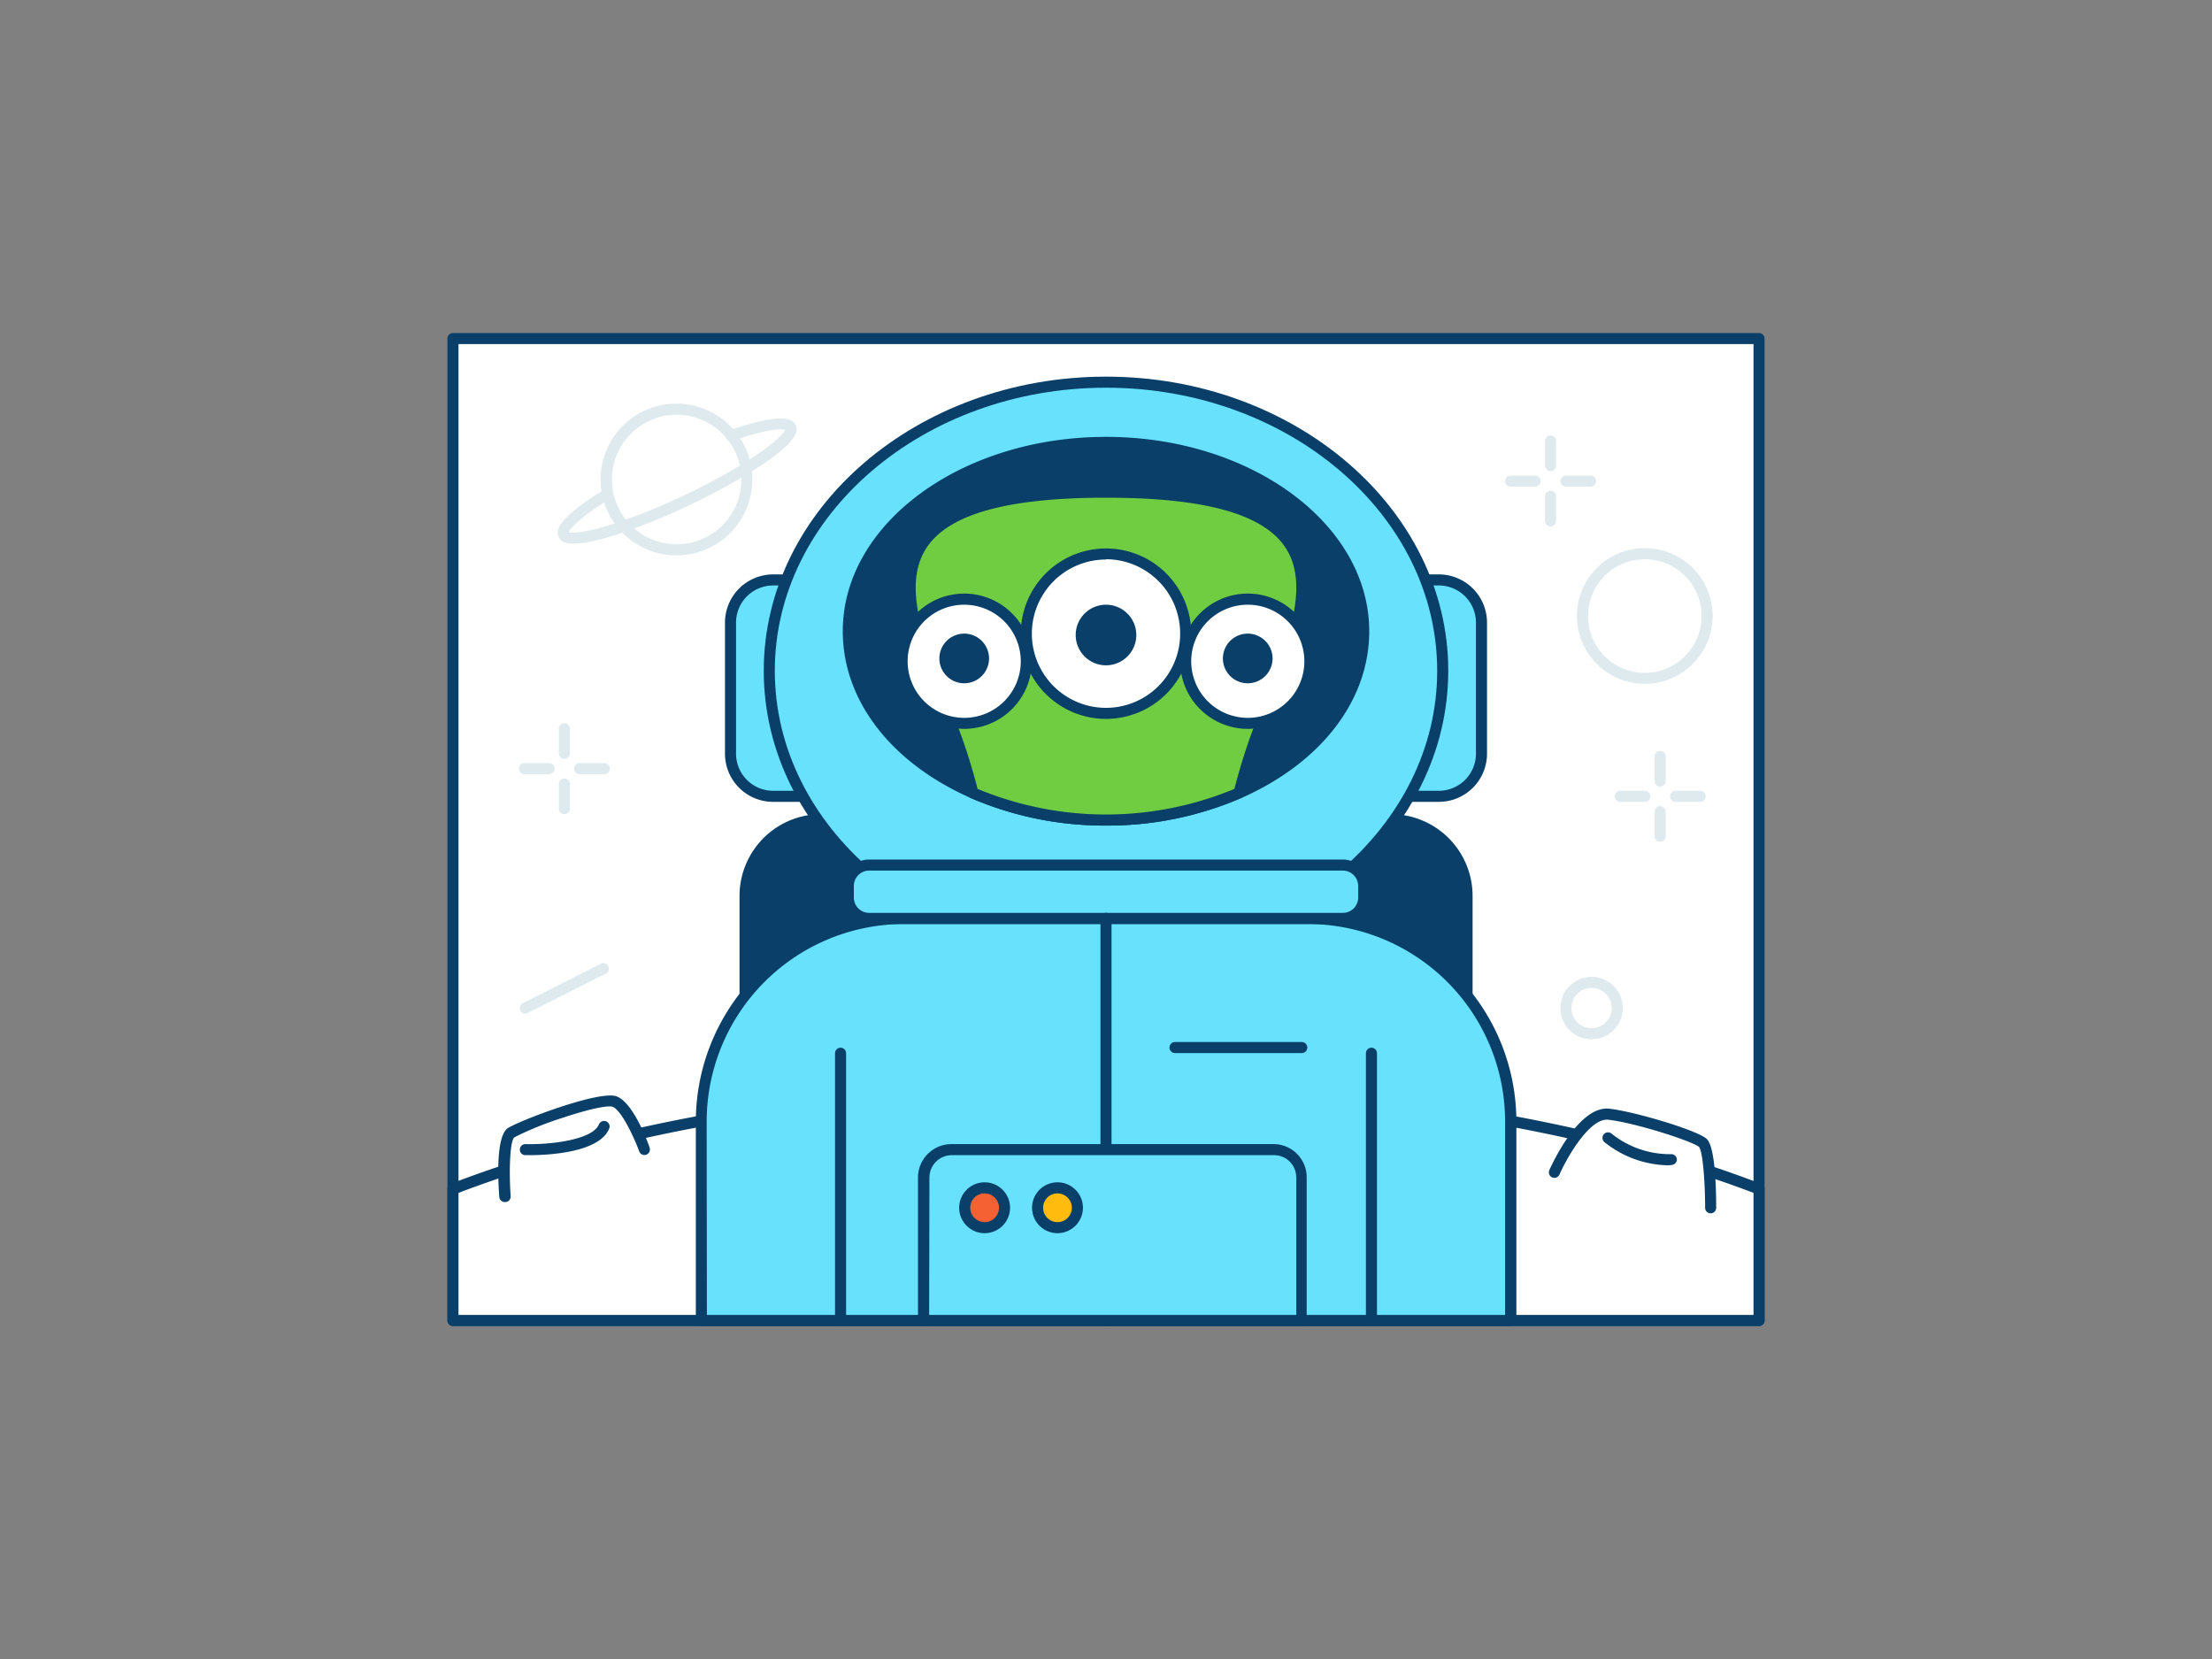 <svg xmlns="http://www.w3.org/2000/svg" viewBox="0 0 400 300"><rect x="0" y="0" width="400" height="300" fill="#808080" stroke="none"/><g id="_279_alien_outline" data-name="#279_alien_outline"><rect x="81.91" y="61.22" width="236.18" height="177.56" fill="#fff"/><path d="M318.09,239.78H81.91a1,1,0,0,1-1-1V61.22a1,1,0,0,1,1-1H318.09a1,1,0,0,1,1,1V238.78A1,1,0,0,1,318.09,239.78Zm-235.18-2H317.09V62.22H82.91Z" fill="#093f68"/><path d="M318.09,215v23.76H81.91V215c29.77-11.49,71.67-18.64,118.09-18.64S288.32,203.53,318.09,215Z" fill="#fff"/><path d="M318.09,239.78H81.91a1,1,0,0,1-1-1V215a1,1,0,0,1,.64-.94C112.8,202,154.87,195.38,200,195.38s87.2,6.64,118.45,18.7a1,1,0,0,1,.64.94v23.76A1,1,0,0,1,318.09,239.78Zm-235.18-2H317.09V215.71c-31-11.83-72.51-18.33-117.09-18.33s-86.13,6.5-117.09,18.33Z" fill="#093f68"/><path d="M148.51,148.29h103a13.79,13.79,0,0,1,13.79,13.79v51a0,0,0,0,1,0,0H134.73a0,0,0,0,1,0,0v-51A13.79,13.79,0,0,1,148.51,148.29Z" fill="#093f68"/><path d="M265.27,214H134.73a1,1,0,0,1-1-1v-51a14.8,14.8,0,0,1,14.78-14.78h103a14.8,14.8,0,0,1,14.78,14.78v51A1,1,0,0,1,265.27,214Zm-129.54-2H264.27v-50a12.79,12.79,0,0,0-12.78-12.78h-103a12.79,12.79,0,0,0-12.78,12.78Z" fill="#093f68"/><path d="M139.81,104.87h13.6a0,0,0,0,1,0,0V144a0,0,0,0,1,0,0h-13.6a7.71,7.71,0,0,1-7.71-7.71V112.58A7.71,7.71,0,0,1,139.81,104.87Z" fill="#68e1fd"/><path d="M153.4,145H139.81a8.71,8.71,0,0,1-8.71-8.71V112.58a8.72,8.72,0,0,1,8.71-8.71H153.4a1,1,0,0,1,1,1V144A1,1,0,0,1,153.4,145Zm-13.59-39.13a6.72,6.72,0,0,0-6.71,6.71v23.71a6.72,6.72,0,0,0,6.71,6.71H152.4V105.87Z" fill="#093f68"/><path d="M246.6,104.87h13.6a7.71,7.71,0,0,1,7.71,7.71v23.71a7.71,7.71,0,0,1-7.71,7.71H246.6a0,0,0,0,1,0,0V104.87A0,0,0,0,1,246.6,104.87Z" fill="#68e1fd"/><path d="M260.19,145H246.6a1,1,0,0,1-1-1V104.87a1,1,0,0,1,1-1h13.59a8.72,8.72,0,0,1,8.71,8.71v23.71A8.71,8.71,0,0,1,260.19,145Zm-12.59-2h12.59a6.72,6.72,0,0,0,6.71-6.71V112.58a6.72,6.72,0,0,0-6.71-6.71H247.6Z" fill="#093f68"/><ellipse cx="200" cy="121.3" rx="60.89" ry="52.19" fill="#68e1fd"/><path d="M200,174.49c-34.13,0-61.89-23.86-61.89-53.19S165.87,68.11,200,68.11,261.89,92,261.89,121.3,234.13,174.49,200,174.49Zm0-104.38c-33,0-59.89,23-59.89,51.19S167,172.49,200,172.49s59.89-23,59.89-51.19S233,70.11,200,70.11Z" fill="#093f68"/><path d="M246.6,114.13c0,12.4-9,23.26-22.51,29.24a61.44,61.44,0,0,1-48.18,0c-13.49-6-22.51-16.84-22.51-29.24C153.4,95.26,174.27,80,200,80S246.6,95.26,246.6,114.13Z" fill="#093f68"/><path d="M200,149.29a61,61,0,0,1-24.5-5c-14.46-6.41-23.1-17.68-23.1-30.15C152.4,94.75,173.75,79,200,79s47.6,15.77,47.6,35.15c0,12.47-8.64,23.74-23.1,30.15A61,61,0,0,1,200,149.29ZM200,81c-25.14,0-45.6,14.87-45.6,33.15,0,11.65,8.19,22.24,21.92,28.32a60.35,60.35,0,0,0,47.36,0c13.73-6.08,21.92-16.67,21.92-28.32C245.6,95.85,225.14,81,200,81Z" fill="#093f68"/><path d="M163.52,166.08h73a36.69,36.69,0,0,1,36.69,36.69v36a0,0,0,0,1,0,0H126.82a0,0,0,0,1,0,0v-36A36.69,36.69,0,0,1,163.52,166.08Z" fill="#68e1fd"/><path d="M273.17,239.78H126.83a1,1,0,0,1-1-1v-36a37.73,37.73,0,0,1,37.69-37.69h73a37.73,37.73,0,0,1,37.69,37.69v36A1,1,0,0,1,273.17,239.78Zm-145.34-2H272.17v-35a35.73,35.73,0,0,0-35.69-35.69h-73a35.73,35.73,0,0,0-35.69,35.69Z" fill="#093f68"/><rect x="153.4" y="156.43" width="93.19" height="9.65" rx="3.77" fill="#68e1fd"/><path d="M242.82,167.08H157.18a4.78,4.78,0,0,1-4.78-4.77V160.2a4.78,4.78,0,0,1,4.78-4.77h85.64a4.78,4.78,0,0,1,4.78,4.77v2.11A4.78,4.78,0,0,1,242.82,167.08Zm-85.64-9.65a2.78,2.78,0,0,0-2.78,2.77v2.11a2.78,2.78,0,0,0,2.78,2.77h85.64a2.78,2.78,0,0,0,2.78-2.77V160.2a2.78,2.78,0,0,0-2.78-2.77Z" fill="#093f68"/><path d="M200,239.78a1,1,0,0,1-1-1v-72.7a1,1,0,0,1,2,0v72.7A1,1,0,0,1,200,239.78Z" fill="#093f68"/><path d="M152,239.78a1,1,0,0,1-1-1V190.46a1,1,0,0,1,2,0v48.32A1,1,0,0,1,152,239.78Z" fill="#093f68"/><path d="M248,239.78a1,1,0,0,1-1-1V190.46a1,1,0,0,1,2,0v48.32A1,1,0,0,1,248,239.78Z" fill="#093f68"/><path d="M224.09,143.37a61.44,61.44,0,0,1-48.18,0C170.93,119.55,142.75,89,200,89S229.07,119.55,224.09,143.37Z" fill="#70cc40"/><path d="M200,149.29a61,61,0,0,1-24.5-5,1,1,0,0,1-.57-.71c-1.07-5.12-3.28-10.67-5.41-16-4.51-11.35-8.76-22.06-3.54-29.76,4.48-6.6,15.6-9.8,34-9.8s29.54,3.2,34,9.8c5.22,7.7,1,18.41-3.54,29.76-2.13,5.37-4.34,10.92-5.41,16a1,1,0,0,1-.57.71A61,61,0,0,1,200,149.29Zm-23.22-6.63a60.54,60.54,0,0,0,46.44,0,107.77,107.77,0,0,1,5.4-15.87c4.31-10.84,8.37-21.07,3.74-27.9C228.29,92.89,217.7,90,200,90s-28.29,2.92-32.36,8.92c-4.63,6.83-.57,17.06,3.74,27.9A107.77,107.77,0,0,1,176.78,142.66Zm47.31.71h0Z" fill="#093f68"/><circle cx="200" cy="114.54" r="14.41" fill="#fff"/><path d="M200,130a15.41,15.41,0,1,1,15.41-15.41A15.42,15.42,0,0,1,200,130Zm0-28.82a13.41,13.41,0,1,0,13.41,13.41A13.43,13.43,0,0,0,200,101.13Z" fill="#093f68"/><circle cx="200" cy="114.84" r="4.48" fill="#093f68"/><path d="M200,120.31a5.48,5.48,0,1,1,5.48-5.47A5.48,5.48,0,0,1,200,120.31Zm0-9a3.48,3.48,0,1,0,3.48,3.48A3.48,3.48,0,0,0,200,111.36Z" fill="#093f68"/><circle cx="174.36" cy="119.58" r="11.23" fill="#fff"/><path d="M174.36,131.8a12.23,12.23,0,1,1,12.23-12.22A12.24,12.24,0,0,1,174.36,131.8Zm0-22.45a10.23,10.23,0,1,0,10.23,10.23A10.24,10.24,0,0,0,174.36,109.35Z" fill="#093f68"/><circle cx="174.36" cy="119.07" r="3.49" fill="#093f68"/><path d="M174.36,123.56a4.49,4.49,0,1,1,4.49-4.49A4.49,4.49,0,0,1,174.36,123.56Zm0-7a2.49,2.49,0,1,0,2.49,2.49A2.49,2.49,0,0,0,174.36,116.58Z" fill="#093f68"/><circle cx="225.64" cy="119.58" r="11.23" fill="#fff"/><path d="M225.64,131.8a12.23,12.23,0,1,1,12.23-12.22A12.23,12.23,0,0,1,225.64,131.8Zm0-22.45a10.23,10.23,0,1,0,10.23,10.23A10.24,10.24,0,0,0,225.64,109.35Z" fill="#093f68"/><circle cx="225.64" cy="119.07" r="3.49" fill="#093f68"/><path d="M225.64,123.56a4.49,4.49,0,1,1,4.48-4.49A4.5,4.5,0,0,1,225.64,123.56Zm0-7a2.49,2.49,0,1,0,2.48,2.49A2.5,2.5,0,0,0,225.64,116.58Z" fill="#093f68"/><path d="M172.07,207.89h58.29a5,5,0,0,1,5,5v25.85a0,0,0,0,1,0,0H167a0,0,0,0,1,0,0V212.94A5,5,0,0,1,172.07,207.89Z" fill="#68e1fd"/><path d="M235.4,239.78H167a1,1,0,0,1-1-1V212.94a6.06,6.06,0,0,1,6-6.05h58.29a6,6,0,0,1,6,6.05v25.84A1,1,0,0,1,235.4,239.78Zm-67.38-2H234.4V212.94a4,4,0,0,0-4-4.05H172.07a4.05,4.05,0,0,0-4,4.05Z" fill="#093f68"/><circle cx="178.05" cy="218.41" r="3.6" fill="#f56132"/><path d="M178.05,223a4.6,4.6,0,1,1,4.6-4.6A4.6,4.6,0,0,1,178.05,223Zm0-7.2a2.6,2.6,0,1,0,2.6,2.6A2.6,2.6,0,0,0,178.05,215.81Z" fill="#093f68"/><circle cx="191.24" cy="218.41" r="3.6" fill="#ffbc0e"/><path d="M191.24,223a4.6,4.6,0,1,1,4.59-4.6A4.61,4.61,0,0,1,191.24,223Zm0-7.2a2.6,2.6,0,1,0,2.59,2.6A2.61,2.61,0,0,0,191.24,215.81Z" fill="#093f68"/><path d="M235.4,190.43H212.48a1,1,0,1,1,0-2H235.4a1,1,0,1,1,0,2Z" fill="#093f68"/><path d="M91.29,216.37s-.79-10.2,1.08-11.52,16.15-6.59,18.78-5.66,5.44,8.7,5.44,8.7" fill="#fff"/><path d="M91.29,217.37a1,1,0,0,1-1-.92c-.25-3.24-.6-10.93,1.51-12.42,1.82-1.27,16.52-6.91,19.68-5.78,2.93,1.05,5.55,7.93,6,9.3a1,1,0,0,1-1.88.68c-1.11-3-3.34-7.56-4.84-8.1-.54-.19-3,0-9,2A57.11,57.11,0,0,0,93,205.67c-.74.62-1,5.58-.66,10.62a1,1,0,0,1-.92,1.08Z" fill="#093f68"/><path d="M297.43,123.66a12.27,12.27,0,1,1,12.27-12.27A12.28,12.28,0,0,1,297.43,123.66Zm0-22.53a10.27,10.27,0,1,0,10.27,10.26A10.27,10.27,0,0,0,297.43,101.13Z" fill="#dfeaef"/><circle cx="287.81" cy="182.29" r="4.64" fill="#fff"/><path d="M287.81,187.93a5.64,5.64,0,1,1,5.64-5.64A5.65,5.65,0,0,1,287.81,187.93Zm0-9.28a3.64,3.64,0,1,0,3.64,3.64A3.65,3.65,0,0,0,287.81,178.65Z" fill="#dfeaef"/><path d="M122.36,100.43a13.72,13.72,0,1,1,12.37-19.58h0a13.72,13.72,0,0,1-12.37,19.58Zm0-25.43a11.71,11.71,0,1,0,10.59,6.7h0A11.75,11.75,0,0,0,122.33,75Z" fill="#dfeaef"/><path d="M103.73,98.31c-2.12,0-2.49-.79-2.69-1.2-.35-.75-1.29-2.73,8.33-8.66a1,1,0,0,1,1,1.7c-5.6,3.46-7.25,5.43-7.51,6.07.67.22,3.27.19,9.6-2a112.44,112.44,0,0,0,11.2-4.62,109.56,109.56,0,0,0,10.66-5.73c5.71-3.51,7.38-5.5,7.63-6.15-.65-.21-3.22-.19-9.44,2a1,1,0,1,1-.65-1.89c10.67-3.67,11.61-1.69,12-1s1.3,2.75-8.45,8.75a116,116,0,0,1-10.86,5.83,115.32,115.32,0,0,1-11.39,4.7C108.31,97.79,105.44,98.31,103.73,98.31Z" fill="#dfeaef"/><path d="M300.21,142.23a1,1,0,0,1-1-1v-4.44a1,1,0,0,1,2,0v4.44A1,1,0,0,1,300.21,142.23Z" fill="#dfeaef"/><path d="M300.21,152.22a1,1,0,0,1-1-1v-4.44a1,1,0,0,1,2,0v4.44A1,1,0,0,1,300.21,152.22Z" fill="#dfeaef"/><path d="M307.43,145H303a1,1,0,0,1,0-2h4.44a1,1,0,0,1,0,2Z" fill="#dfeaef"/><path d="M297.43,145H293a1,1,0,0,1,0-2h4.43a1,1,0,0,1,0,2Z" fill="#dfeaef"/><path d="M280.39,85.19a1,1,0,0,1-1-1V79.75a1,1,0,0,1,2,0v4.44A1,1,0,0,1,280.39,85.19Z" fill="#dfeaef"/><path d="M280.39,95.19a1,1,0,0,1-1-1V89.75a1,1,0,0,1,2,0v4.44A1,1,0,0,1,280.39,95.19Z" fill="#dfeaef"/><path d="M287.61,88h-4.44a1,1,0,0,1,0-2h4.44a1,1,0,0,1,0,2Z" fill="#dfeaef"/><path d="M277.61,88h-4.44a1,1,0,0,1,0-2h4.44a1,1,0,0,1,0,2Z" fill="#dfeaef"/><path d="M102.05,137.23a1,1,0,0,1-1-1v-4.44a1,1,0,0,1,2,0v4.44A1,1,0,0,1,102.05,137.23Z" fill="#dfeaef"/><path d="M102.05,147.22a1,1,0,0,1-1-1v-4.44a1,1,0,0,1,2,0v4.44A1,1,0,0,1,102.05,147.22Z" fill="#dfeaef"/><path d="M109.27,140h-4.44a1,1,0,1,1,0-2h4.44a1,1,0,0,1,0,2Z" fill="#dfeaef"/><path d="M99.27,140H94.83a1,1,0,1,1,0-2h4.44a1,1,0,0,1,0,2Z" fill="#dfeaef"/><line x1="109.1" y1="175.17" x2="95" y2="182.29" fill="#fff"/><path d="M95,183.29a1,1,0,0,1-.45-1.89l14.09-7.13a1,1,0,0,1,.91,1.79l-14.1,7.12A.88.88,0,0,1,95,183.29Z" fill="#dfeaef"/><path d="M281.09,212s4.9-11.08,9.82-10.51,15.62,3.92,17,5.19,1.4,11.77,1.4,11.77" fill="#fff"/><path d="M309.34,219.41a1,1,0,0,1-1-1c0-4.7-.44-10.25-1.09-11-1.11-1-11.44-4.36-16.45-4.93-3.07-.33-7,5.9-8.8,9.92a1,1,0,0,1-1.32.51,1,1,0,0,1-.51-1.32c.54-1.2,5.39-11.73,10.86-11.1,4.56.52,15.83,3.87,17.58,5.45,1.51,1.37,1.73,8.43,1.73,12.51A1,1,0,0,1,309.34,219.41Z" fill="#093f68"/><path d="M290.78,205.76a17.78,17.78,0,0,0,11.45,4" fill="#fff"/><path d="M301.52,210.72a18.87,18.87,0,0,1-11.4-4.2,1,1,0,0,1,1.32-1.51,16.85,16.85,0,0,0,10.74,3.7,1,1,0,0,1,1.05.95,1,1,0,0,1-1,1C302,210.72,301.77,210.72,301.52,210.72Z" fill="#093f68"/><path d="M95,207.88s12.39.32,14.27-4.19" fill="#fff"/><path d="M95.74,208.89H95a1,1,0,0,1,0-2h0c4.51.12,12.14-.75,13.31-3.57a1,1,0,1,1,1.85.77C108.33,208.54,98.72,208.89,95.74,208.89Z" fill="#093f68"/></g></svg>
